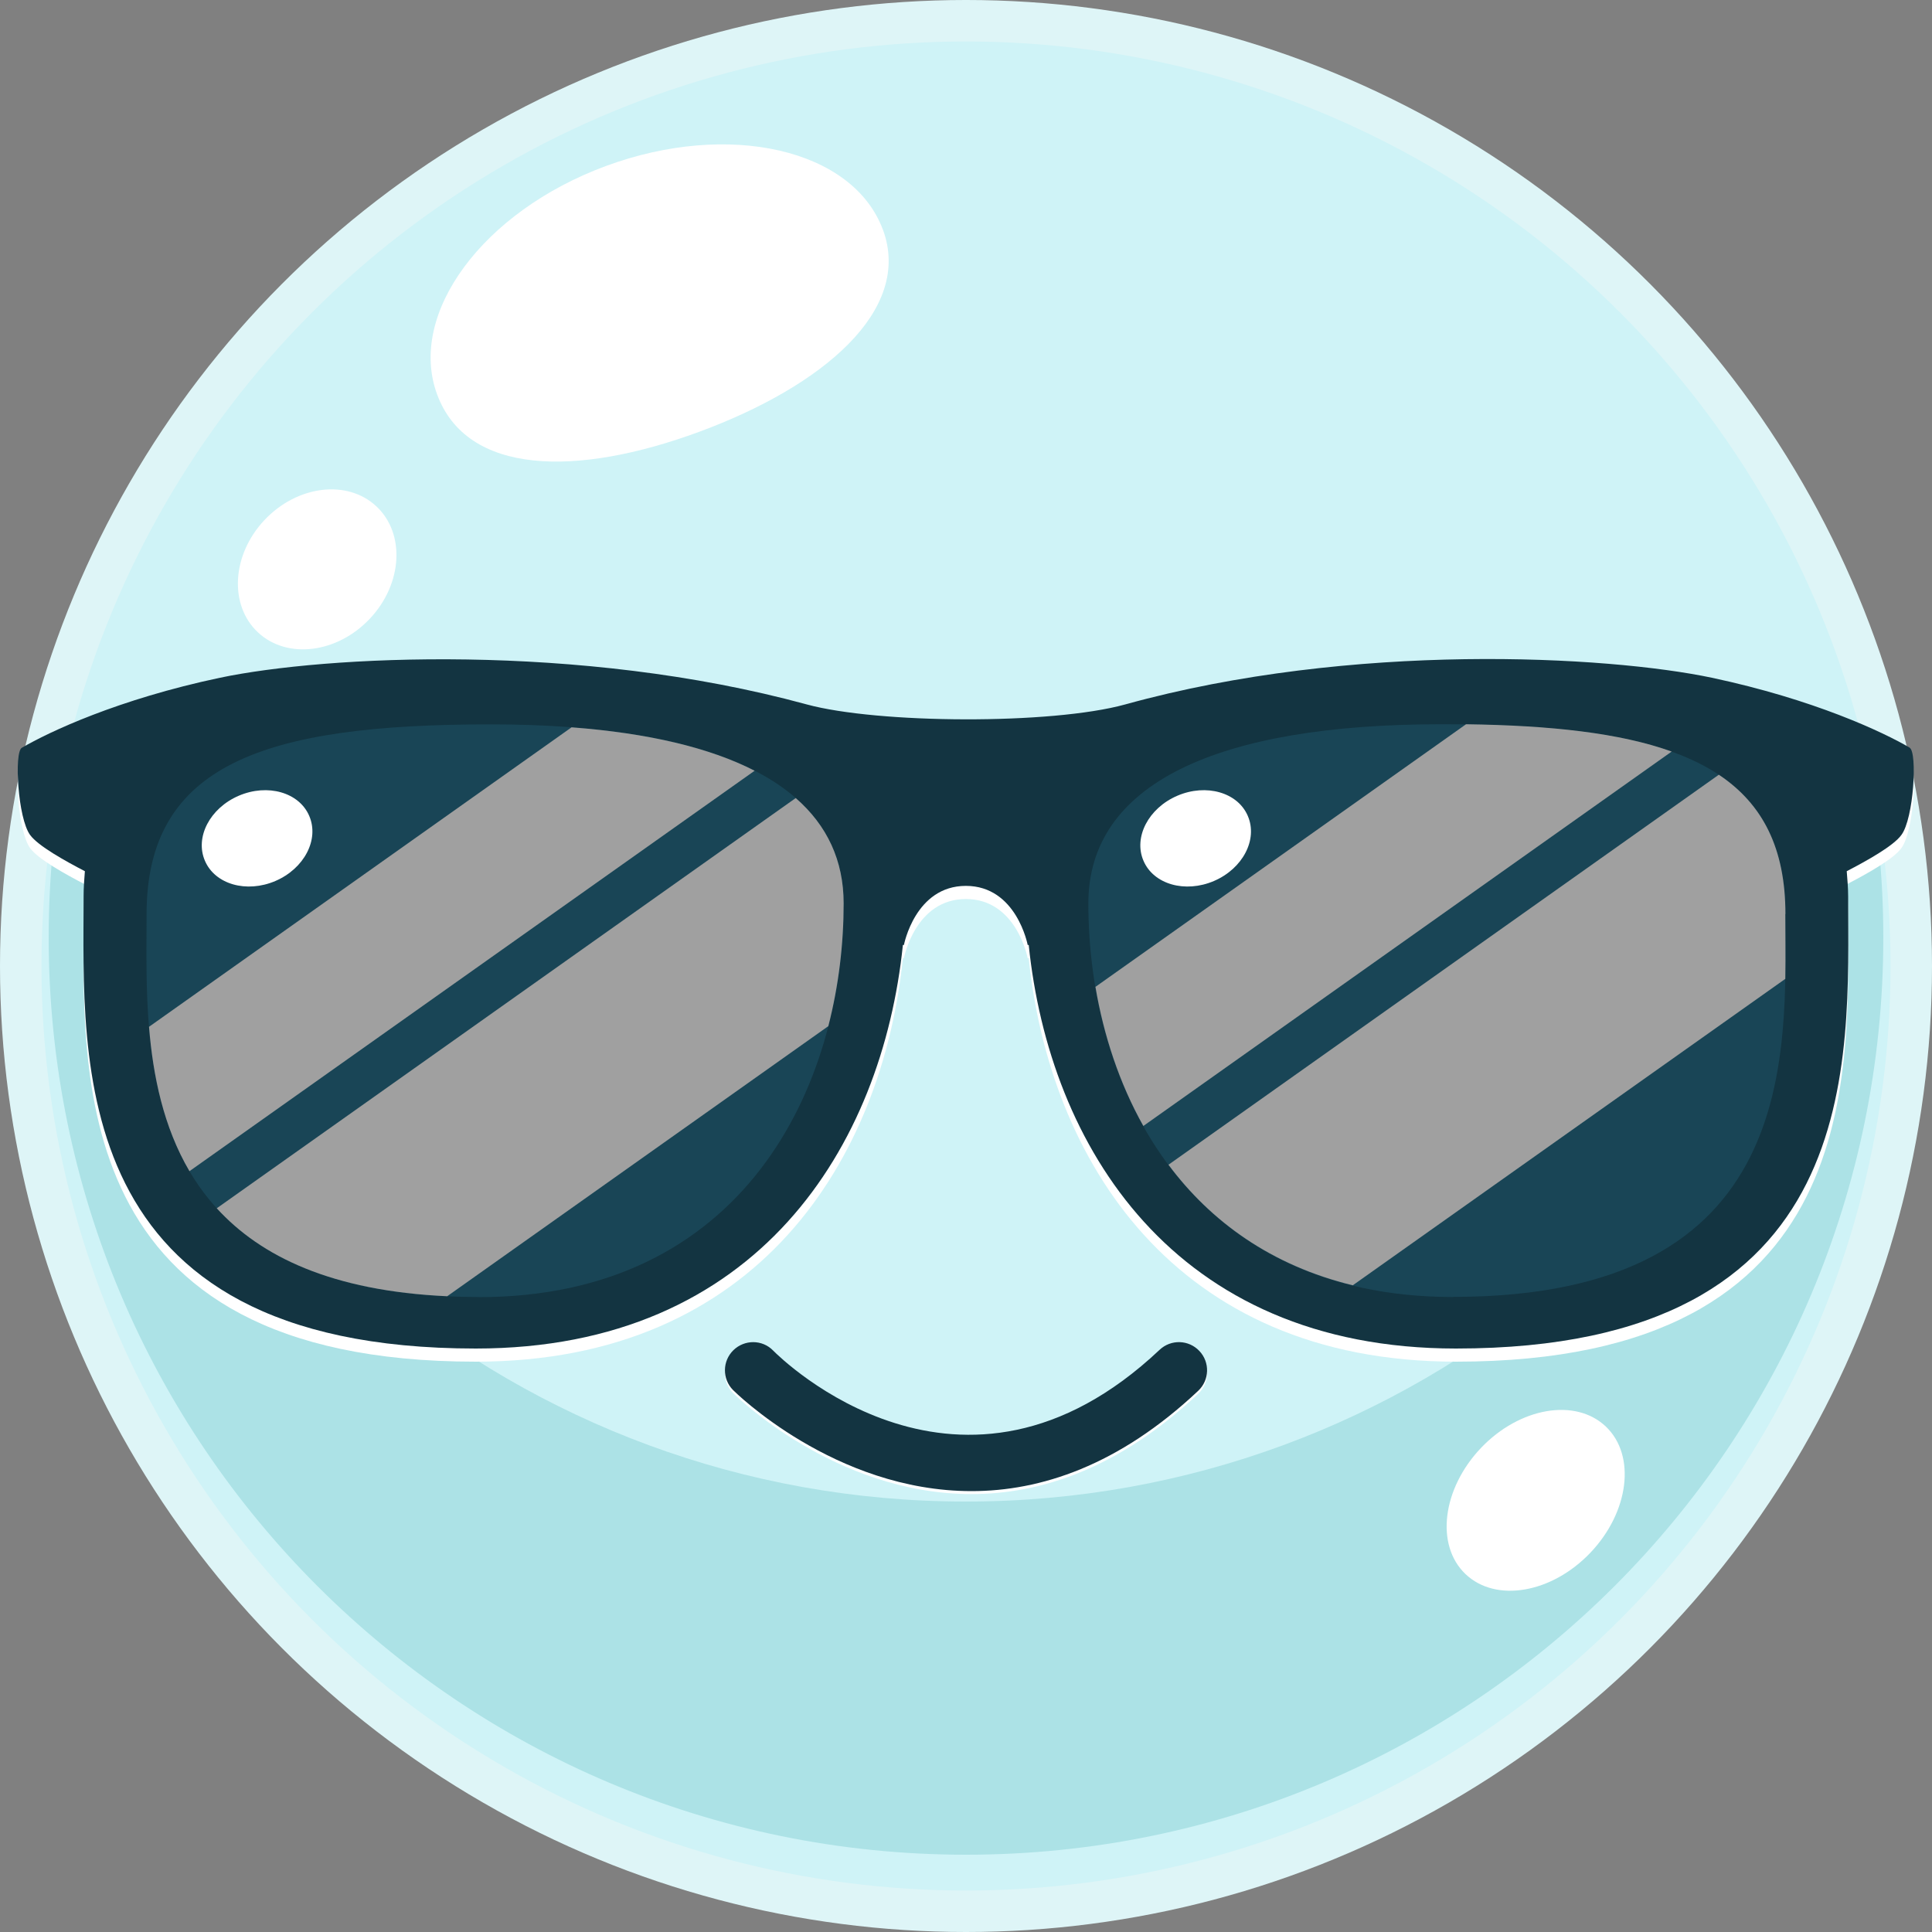 <?xml version="1.0" encoding="UTF-8"?>
<svg xmlns="http://www.w3.org/2000/svg" viewBox="0 0 150 150">
  <rect x="0" y="0" width="150" height="150" fill="#808080" stroke="none"/>
  <defs>
    <style>
      .cls-1 {
        fill: #133441;
      }

      .cls-1, .cls-2, .cls-3, .cls-4, .cls-5, .cls-6, .cls-7 {
        stroke-width: 0px;
      }

      .cls-2 {
        fill: #cff3f7;
      }

      .cls-3 {
        fill: #def5f7;
      }

      .cls-4 {
        fill: #ace2e6;
      }

      .cls-5 {
        fill: #194556;
      }

      .cls-6 {
        fill: #a0a0a0;
        mix-blend-mode: soft-light;
      }

      .cls-8 {
        isolation: isolate;
      }

      .cls-7 {
        fill: #fff;
      }
    </style>
  </defs>
  <g class="cls-8">
    <g id="_Слой_2" data-name="Слой 2">
      <g id="Layer_1" data-name="Layer 1">
        <g>
          <g>
            <circle class="cls-3" cx="75" cy="75" r="75"/>
            <circle class="cls-2" cx="75" cy="75" r="71.78"/>
            <path class="cls-4" d="M75,116.58c-34.64,0-63.5-24.74-69.89-57.51-.87,4.44-1.33,9.02-1.33,13.71,0,39.33,31.89,71.22,71.22,71.22s71.22-31.89,71.22-71.22c0-4.69-.47-9.27-1.33-13.71-6.39,32.77-35.25,57.51-69.89,57.51Z"/>
            <path class="cls-7" d="M68.55,17.83c2.32,6.27-4.69,12.16-14.25,15.69-9.56,3.53-18.04,3.37-20.36-2.89-2.32-6.27,3.54-14.21,13.1-17.74,9.56-3.53,19.19-1.32,21.51,4.95Z"/>
            <path class="cls-7" d="M29.22,39.31c2.26,2.11,2.04,6.02-.5,8.72-2.54,2.7-6.43,3.18-8.69,1.07-2.26-2.11-2.04-6.02.5-8.72,2.54-2.7,6.43-3.18,8.69-1.07Z"/>
            <path class="cls-7" d="M124.68,110.76c2.35,2.24,1.81,6.62-1.2,9.79-3.01,3.16-7.35,3.9-9.7,1.66-2.35-2.24-1.81-6.62,1.2-9.79,3.01-3.16,7.35-3.9,9.7-1.66Z"/>
          </g>
          <g>
            <path class="cls-7" d="M148.29,59.08c-2.11-1.24-7.48-3.76-15.38-5.44-8.12-1.71-27.89-2.82-45.54,2.07-5.75,1.59-19.23,1.5-24.74,0-17.7-4.83-37.42-3.78-45.55-2.07-7.9,1.67-13.27,4.2-15.39,5.44-.6.35-.31,5.47.65,6.77.62.85,2.71,2.01,4.25,2.81-.05.64-.1,1.28-.1,1.97,0,12.6-1.53,35.09,30.45,35.09,21.96,0,31.56-15.8,33.16-31.33h.08s.87-4.59,4.81-4.59,4.8,4.59,4.8,4.59h.08c1.6,15.53,11.2,31.33,33.17,31.33,31.98,0,30.45-22.48,30.45-35.09,0-.69-.06-1.33-.11-1.97,1.54-.8,3.63-1.96,4.24-2.81.97-1.29,1.25-6.41.65-6.77Z"/>
            <path class="cls-1" d="M148.29,58.06c-2.11-1.24-7.48-3.76-15.38-5.44-8.12-1.71-27.89-2.82-45.54,2.07-5.75,1.59-19.23,1.5-24.74,0-17.7-4.83-37.42-3.78-45.55-2.07-7.9,1.67-13.27,4.2-15.39,5.44-.6.35-.31,5.47.65,6.77.62.85,2.71,2.01,4.25,2.81-.05.64-.1,1.28-.1,1.97,0,12.6-1.53,35.09,30.45,35.09,21.96,0,31.56-15.8,33.16-31.33h.08s.87-4.59,4.81-4.59,4.8,4.59,4.8,4.59h.08c1.6,15.53,11.2,31.33,33.17,31.33,31.98,0,30.45-22.48,30.45-35.09,0-.69-.06-1.33-.11-1.97,1.54-.8,3.63-1.96,4.24-2.81.97-1.29,1.25-6.41.65-6.77Z"/>
            <path class="cls-5" d="M37.17,100.7c-27.09,0-25.79-19.05-25.79-29.72,0-11.71,9.25-14.74,26.7-14.74s27.42,4.6,27.42,13.91c0,14.3-7.81,30.56-28.33,30.56Z"/>
            <path class="cls-7" d="M24.01,63.35c.79,1.83-.39,4.09-2.63,5.05-2.24.96-4.69.26-5.47-1.57-.79-1.83.39-4.09,2.63-5.05,2.24-.96,4.69-.26,5.47,1.57Z"/>
            <path class="cls-5" d="M112.82,100.7c-20.51,0-28.32-16.26-28.32-30.56,0-9.3,9.98-13.91,27.42-13.91s26.7,3.03,26.7,14.74c0,10.67,1.29,29.72-25.79,29.72Z"/>
            <g>
              <path class="cls-6" d="M44.39,56.46l-32.82,23.26c.31,3.81,1.12,7.77,3.14,11.21l43.88-31.09c-3.51-1.8-8.29-2.92-14.2-3.37Z"/>
              <path class="cls-6" d="M65.5,70.14c0-3.33-1.28-6.05-3.72-8.18l-44.95,31.85c3.41,3.74,8.93,6.42,17.89,6.83l29.59-20.97c.81-3.15,1.19-6.39,1.19-9.54Z"/>
            </g>
            <g>
              <path class="cls-6" d="M113.81,56.24l-28.76,20.38c.64,3.76,1.85,7.47,3.72,10.8l41.02-29.07c-4.01-1.44-9.36-2.03-15.98-2.12Z"/>
              <path class="cls-6" d="M138.62,70.97c0-5.09-1.75-8.54-5.17-10.82l-42.73,30.28c3.28,4.4,7.97,7.82,14.31,9.36l33.58-23.79c.03-1.8,0-3.5,0-5.04Z"/>
            </g>
            <path class="cls-7" d="M96.88,63.35c.79,1.83-.39,4.09-2.63,5.05-2.24.96-4.69.26-5.47-1.57-.79-1.83.39-4.09,2.63-5.05,2.24-.96,4.69-.26,5.47,1.57Z"/>
          </g>
          <g>
            <path class="cls-7" d="M75.43,116c-10.64,0-18.4-7.73-18.52-7.85-.85-.86-.83-2.25.03-3.09.86-.85,2.25-.84,3.09.03.59.59,14.63,14.44,30-.06.88-.83,2.26-.79,3.09.09.83.88.79,2.26-.09,3.09-6.19,5.83-12.26,7.79-17.6,7.79Z"/>
            <path class="cls-1" d="M75.43,115.77c-10.64,0-18.4-7.73-18.52-7.85-.85-.86-.83-2.25.03-3.09.86-.84,2.25-.84,3.09.03.59.6,14.63,14.44,30-.06.88-.83,2.26-.79,3.09.09.83.88.79,2.26-.09,3.09-6.19,5.83-12.26,7.79-17.6,7.79Z"/>
          </g>
        </g>
      </g>
    </g>
  </g>
</svg>